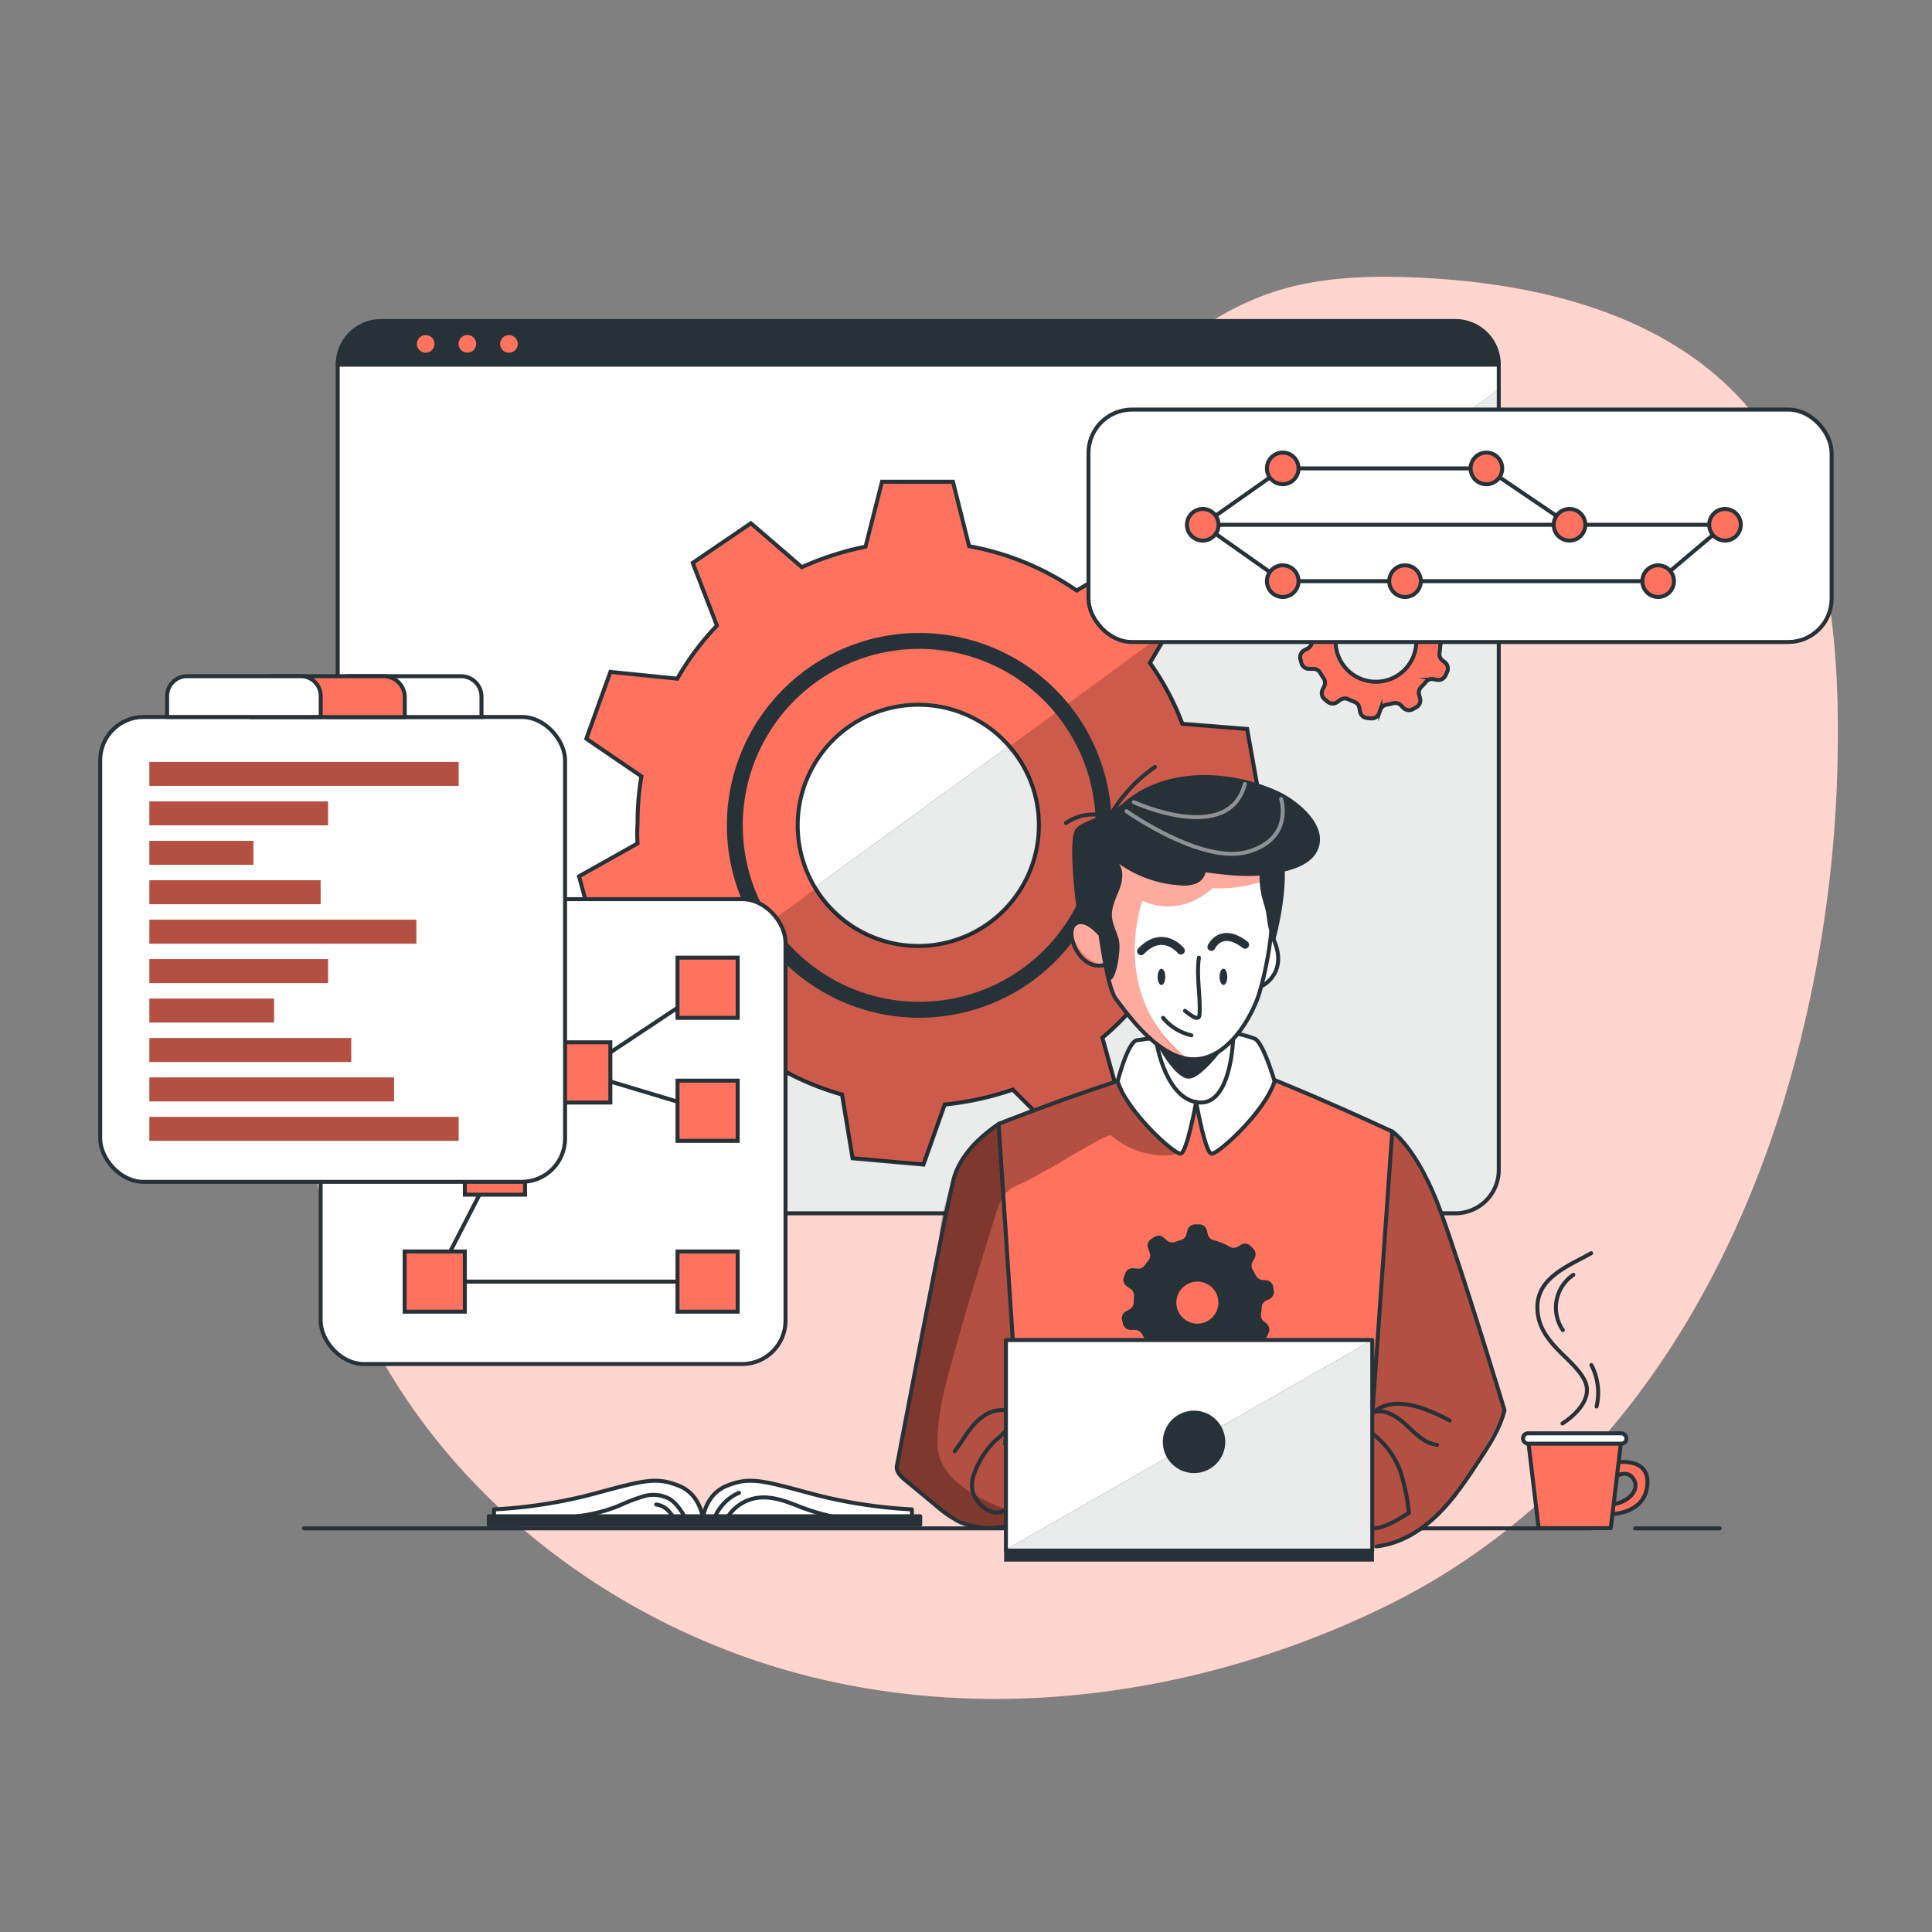 <svg xmlns="http://www.w3.org/2000/svg" viewBox="0 0 500 500"><rect x="0" y="0" width="500" height="500" fill="#808080" stroke="none"/><g id="freepik--background-simple--inject-40"><path d="M461.29,286a327.12,327.12,0,0,0,14.3-91.28c.5-31.86-3-66.31-24-90.19-20.62-23.35-53.71-31.33-84.84-32.69-12.61-.54-25.49-.18-37.46,3.82-24.17,8.08-41.11,29.51-62.55,43.29-41.39,26.6-97.31,23.45-137.1,52.39a114.69,114.69,0,0,0-26.24,27.15c-29,41.55-31.27,99.11-9.13,144.69S160.88,421.84,210.09,434,312.4,438.13,358,416C411.13,390.21,444.22,340.84,461.29,286Z" style="fill:#FF725E"></path><path d="M461.29,286a327.12,327.12,0,0,0,14.3-91.28c.5-31.86-3-66.31-24-90.19-20.62-23.35-53.71-31.33-84.84-32.69-12.61-.54-25.49-.18-37.46,3.82-24.17,8.08-41.11,29.51-62.55,43.29-41.39,26.6-97.31,23.45-137.1,52.39a114.69,114.69,0,0,0-26.24,27.15c-29,41.55-31.27,99.11-9.13,144.69S160.88,421.84,210.09,434,312.4,438.13,358,416C411.13,390.21,444.22,340.84,461.29,286Z" style="fill:#fff;opacity:0.7"></path></g><g id="freepik--Window--inject-40"><path d="M387.88,94.31V302.77A11.22,11.22,0,0,1,376.65,314h-278A11.21,11.21,0,0,1,87.4,302.77V94.31A11.22,11.22,0,0,1,98.62,83.08h278A11.22,11.22,0,0,1,387.88,94.31Z" style="fill:#fff"></path><path d="M387.88,100.75v202A11.22,11.22,0,0,1,376.65,314h-278a11.1,11.1,0,0,1-3.12-.44Z" style="fill:#263238"></path><path d="M387.88,100.75v202A11.22,11.22,0,0,1,376.65,314h-278a11.1,11.1,0,0,1-3.12-.44Z" style="fill:#fff;opacity:0.9"></path><path d="M310.81,213.6,326,206.76l-3.24-18.11L306,187.31a68.67,68.67,0,0,0-8.39-15.75l5.24-8.87,3.35-5.69-13-12.9-14.55,8.74a71.24,71.24,0,0,0-27.84-11.48l-4.19-16.68H228.26L224,141.48a77.09,77.09,0,0,0-16.48,5.3l-13.19-11.36-15.05,10.25,6.26,16.25a68.07,68.07,0,0,0-10.25,13.72l-17.32-1.75-6.23,17.29L166,200.91a70.22,70.22,0,0,0-1,12.29,36,36,0,0,0,0,5.09l-15.14,8.5,4.8,17.71h17.1a72.69,72.69,0,0,0,5.74,10.13q1.68,2.47,3.55,4.81l-7.38,15.25,14.13,11.85,13.63-10.21a71.77,71.77,0,0,0,16.48,6.95l2.73,16.48L239,301.39l5.5-15.54A77.67,77.67,0,0,0,262.1,282l11.65,11.64,15.95-9.2-4.39-15.88a71.86,71.86,0,0,0,12.28-13.26l16.16,2.9,7.78-16.66-12.7-10.24A73.29,73.29,0,0,0,310.81,213.6Zm-41.95,0a31.21,31.21,0,1,1-9.21-22.14c.56.56,1.11,1.14,1.61,1.75a31,31,0,0,1,7.6,20.19Z" style="fill:#FF725E;stroke:#263238;stroke-miterlimit:10;stroke-width:1.029px"></path><path d="M308.83,231.25l12.7,10.24-7.78,16.66-16.16-2.9a71.86,71.86,0,0,1-12.28,13.26l4.39,15.88-15.95,9.2L262.1,282a77.67,77.67,0,0,1-17.62,3.9L239,301.39l-18.35-1.63-2.73-16.48a71.77,71.77,0,0,1-16.48-6.95l-13.63,10.21-14.13-11.85L181,259.44q-1.87-2.34-3.55-4.81L211.07,230a31.23,31.23,0,0,0,57.79-16.41v-.2a31,31,0,0,0-7.6-20.19l41.63-30.52-5.24,8.87A68.67,68.67,0,0,1,306,187.31l16.68,1.34L326,206.76l-15.15,6.84A73.29,73.29,0,0,1,308.83,231.25Z" style="opacity:0.2"></path><path d="M373.92,165.46l.76-.35a2.06,2.06,0,0,0,1.2-2.26l-.16-.93a2.06,2.06,0,0,0-1.89-1.72l-.92-.07A2.07,2.07,0,0,1,371.2,159c-.25-.53-.51-1-.8-1.53a2.05,2.05,0,0,1,0-2.06l.47-.8a2.1,2.1,0,0,0-.33-2.54l-.66-.66a2,2,0,0,0-2.55-.31l-.81.48a2.05,2.05,0,0,1-2.06,0,16.61,16.61,0,0,0-4.19-1.7,2.06,2.06,0,0,1-1.48-1.51l-.24-1a2.05,2.05,0,0,0-2.06-1.59h-.92a2.05,2.05,0,0,0-2.06,1.58l-.26,1a2.08,2.08,0,0,1-1.45,1.49c-.52.14-1,.3-1.51.48a2.06,2.06,0,0,1-2.06-.38l-.83-.71a2.06,2.06,0,0,0-2.53-.14l-.73.49a2.07,2.07,0,0,0-.77,2.48l.37,1a2.08,2.08,0,0,1-.32,2.06c-.33.39-.64.8-.93,1.22a2,2,0,0,1-1.91.89l-1-.1a2.06,2.06,0,0,0-2.17,1.37l-.33.91a2.06,2.06,0,0,0,.75,2.41l.95.67a2.06,2.06,0,0,1,.86,1.88,14.64,14.64,0,0,0-.08,1.62h0a2.15,2.15,0,0,1-1,1.75l-1,.53a2.06,2.06,0,0,0-1,2.38l.24.9a2.06,2.06,0,0,0,2.06,1.54h1a2.06,2.06,0,0,1,1.8,1c.28.49.58,1,.89,1.43a2.06,2.06,0,0,1,.16,2.06l-.42.87a2.06,2.06,0,0,0,.54,2.51l.71.6a2.06,2.06,0,0,0,2.57.09l.73-.51a2.06,2.06,0,0,1,2.06-.2c.52.25,1.05.48,1.6.68a2.05,2.05,0,0,1,1.31,1.59l.15.89a2.05,2.05,0,0,0,1.9,1.72l.94.09a2.07,2.07,0,0,0,2.14-1.39l.29-.81a2.08,2.08,0,0,1,1.6-1.35,14.8,14.8,0,0,0,1.73-.37,2,2,0,0,1,2,.55l.61.62a2.06,2.06,0,0,0,2.52.34l.82-.47a2.06,2.06,0,0,0,1-2.37l-.23-.81a2.07,2.07,0,0,1,.52-2.06,16.87,16.87,0,0,0,1.22-1.32,2,2,0,0,1,2-.7l.82.15a2,2,0,0,0,2.27-1.17l.39-.85a2.05,2.05,0,0,0-.58-2.51l-.62-.5a2.06,2.06,0,0,1-.76-1.92,16.33,16.33,0,0,0,.19-1.85A2.06,2.06,0,0,1,373.92,165.46Zm-7.39.54a10.44,10.44,0,1,1-10.44-10.44h0a10.41,10.41,0,0,1,10.42,10.37Z" style="fill:#FF725E;stroke:#263238;stroke-miterlimit:10;stroke-width:1.029px"></path><path d="M387.88,94.31v.57H87.4v-.57A11.22,11.22,0,0,1,98.62,83.08h278A11.22,11.22,0,0,1,387.88,94.31Z" style="fill:#263238"></path><path d="M387.88,94.31V302.77A11.22,11.22,0,0,1,376.65,314h-278A11.22,11.22,0,0,1,87.4,302.77V94.31A11.22,11.22,0,0,1,98.62,83.08h278A11.22,11.22,0,0,1,387.88,94.31Z" style="fill:none;stroke:#263238;stroke-linecap:round;stroke-linejoin:round;stroke-width:1.029px"></path><line x1="87.4" y1="94.31" x2="387.88" y2="94.31" style="fill:none;stroke:#263238;stroke-linecap:round;stroke-linejoin:round;stroke-width:1.029px"></line><path d="M112.45,89a2.28,2.28,0,1,1-2.28-2.28A2.28,2.28,0,0,1,112.45,89Z" style="fill:#FF725E"></path><path d="M123.24,89A2.28,2.28,0,1,1,121,86.7,2.28,2.28,0,0,1,123.24,89Z" style="fill:#FF725E"></path><path d="M134,89a2.28,2.28,0,1,1-2.28-2.28A2.28,2.28,0,0,1,134,89Z" style="fill:#FF725E"></path><path d="M285.63,213.6a47.73,47.73,0,1,1-47.73-47.73h0a47.73,47.73,0,0,1,47.73,47.43Z" style="fill:none;stroke:#263238;stroke-miterlimit:10;stroke-width:4.117px"></path></g><g id="freepik--Graphics--inject-40"><rect x="281.7" y="106" width="192.32" height="60.15" rx="11.22" style="fill:#fff;stroke:#263238;stroke-miterlimit:10;stroke-width:1.029px"></rect><line x1="315.36" y1="135.81" x2="446.43" y2="135.81" style="fill:none;stroke:#263238;stroke-miterlimit:10;stroke-width:1.029px"></line><polyline points="311.27 135.81 331.97 121.22 384.69 121.22 406.2 135.81" style="fill:none;stroke:#263238;stroke-miterlimit:10;stroke-width:1.029px"></polyline><path d="M410.28,135.81a4.09,4.09,0,1,1-4.08-4.09A4.09,4.09,0,0,1,410.28,135.81Z" style="fill:#FF725E;stroke:#263238;stroke-miterlimit:10;stroke-width:1.029px"></path><circle cx="331.97" cy="121.22" r="4.09" style="fill:#FF725E;stroke:#263238;stroke-miterlimit:10;stroke-width:1.029px"></circle><path d="M388.77,121.22a4.09,4.09,0,1,1-4.08-4.08A4.09,4.09,0,0,1,388.77,121.22Z" style="fill:#FF725E;stroke:#263238;stroke-miterlimit:10;stroke-width:1.029px"></path><polyline points="311.27 135.81 331.97 150.4 429.13 150.4 446.43 135.81" style="fill:none;stroke:#263238;stroke-miterlimit:10;stroke-width:1.029px"></polyline><path d="M367.71,150.4a4.09,4.09,0,1,1-4.09-4.09A4.09,4.09,0,0,1,367.71,150.4Z" style="fill:#FF725E;stroke:#263238;stroke-miterlimit:10;stroke-width:1.029px"></path><path d="M336.06,150.4a4.09,4.09,0,1,1-4.09-4.09A4.09,4.09,0,0,1,336.06,150.4Z" style="fill:#FF725E;stroke:#263238;stroke-miterlimit:10;stroke-width:1.029px"></path><path d="M433.22,150.4a4.09,4.09,0,1,1-4.09-4.09A4.09,4.09,0,0,1,433.22,150.4Z" style="fill:#FF725E;stroke:#263238;stroke-miterlimit:10;stroke-width:1.029px"></path><circle cx="446.43" cy="135.81" r="4.09" style="fill:#FF725E;stroke:#263238;stroke-miterlimit:10;stroke-width:1.029px"></circle><path d="M315.36,135.81a4.09,4.09,0,1,1-4.08-4.09A4.09,4.09,0,0,1,315.36,135.81Z" style="fill:#FF725E;stroke:#263238;stroke-miterlimit:10;stroke-width:1.029px"></path><rect x="82.98" y="232.7" width="120.31" height="120.31" rx="11.22" style="fill:#fff;stroke:#263238;stroke-miterlimit:10;stroke-width:1.029px"></rect><polyline points="128.09 301.39 112.51 331.68 183.13 331.68" style="fill:none;stroke:#263238;stroke-linecap:round;stroke-linejoin:round;stroke-width:1.029px"></polyline><polyline points="183.13 255.63 150.17 277.54 183.13 287.46" style="fill:none;stroke:#263238;stroke-linecap:round;stroke-linejoin:round;stroke-width:1.029px"></polyline><rect x="175.34" y="247.84" width="15.58" height="15.58" style="fill:#FF725E;stroke:#263238;stroke-miterlimit:10;stroke-width:1.029px"></rect><rect x="175.34" y="279.67" width="15.58" height="15.58" style="fill:#FF725E;stroke:#263238;stroke-miterlimit:10;stroke-width:1.029px"></rect><rect x="142.38" y="269.75" width="15.58" height="15.58" style="fill:#FF725E;stroke:#263238;stroke-miterlimit:10;stroke-width:1.029px"></rect><rect x="120.3" y="293.6" width="15.58" height="15.58" style="fill:#FF725E;stroke:#263238;stroke-miterlimit:10;stroke-width:1.029px"></rect><rect x="104.72" y="323.88" width="15.58" height="15.58" style="fill:#FF725E;stroke:#263238;stroke-miterlimit:10;stroke-width:1.029px"></rect><rect x="175.34" y="323.88" width="15.58" height="15.58" style="fill:#FF725E;stroke:#263238;stroke-miterlimit:10;stroke-width:1.029px"></rect><rect x="25.93" y="185.55" width="120.31" height="120.31" rx="11.22" style="fill:#fff;stroke:#263238;stroke-miterlimit:10;stroke-width:1.029px"></rect><rect x="38.66" y="197.19" width="80.03" height="6.2" style="fill:#FF725E"></rect><rect x="38.66" y="207.4" width="46.24" height="6.2" style="fill:#FF725E"></rect><rect x="38.66" y="217.61" width="26.93" height="6.2" style="fill:#FF725E"></rect><rect x="38.66" y="227.81" width="44.32" height="6.2" style="fill:#FF725E"></rect><rect x="38.66" y="238.02" width="69.09" height="6.2" style="fill:#FF725E"></rect><rect x="38.66" y="248.22" width="46.24" height="6.2" style="fill:#FF725E"></rect><rect x="38.66" y="258.43" width="32.26" height="6.2" style="fill:#FF725E"></rect><rect x="38.66" y="268.64" width="52.23" height="6.2" style="fill:#FF725E"></rect><rect x="38.66" y="278.84" width="63.32" height="6.2" style="fill:#FF725E"></rect><rect x="38.66" y="289.05" width="80.03" height="6.2" style="fill:#FF725E"></rect><rect x="38.66" y="197.19" width="80.03" height="6.2" style="opacity:0.3"></rect><rect x="38.66" y="207.4" width="46.24" height="6.2" style="opacity:0.3"></rect><rect x="38.66" y="217.61" width="26.93" height="6.2" style="opacity:0.3"></rect><rect x="38.66" y="227.81" width="44.32" height="6.2" style="opacity:0.3"></rect><rect x="38.66" y="238.02" width="69.09" height="6.2" style="opacity:0.3"></rect><rect x="38.66" y="248.22" width="46.24" height="6.2" style="opacity:0.3"></rect><rect x="38.66" y="258.43" width="32.26" height="6.2" style="opacity:0.3"></rect><rect x="38.66" y="268.64" width="52.23" height="6.2" style="opacity:0.3"></rect><rect x="38.66" y="278.84" width="63.32" height="6.2" style="opacity:0.3"></rect><rect x="38.66" y="289.05" width="80.03" height="6.2" style="opacity:0.3"></rect><path d="M90.19,175h29.12a5.3,5.3,0,0,1,5.3,5.3v5.27a0,0,0,0,1,0,0H84.89a0,0,0,0,1,0,0v-5.27A5.3,5.3,0,0,1,90.19,175Z" style="fill:#fff;stroke:#263238;stroke-miterlimit:10;stroke-width:1.029px"></path><path d="M70.5,175H99.28a5.48,5.48,0,0,1,5.48,5.48v5.1a0,0,0,0,1,0,0H65a0,0,0,0,1,0,0v-5.1A5.48,5.48,0,0,1,70.5,175Z" style="fill:#FF725E;stroke:#263238;stroke-miterlimit:10;stroke-width:1.029px"></path><path d="M48.37,175H77.85A5.13,5.13,0,0,1,83,180.1v5.45a0,0,0,0,1,0,0H43.25a0,0,0,0,1,0,0V180.1A5.13,5.13,0,0,1,48.37,175Z" style="fill:#fff;stroke:#263238;stroke-miterlimit:10;stroke-width:1.029px"></path></g><g id="freepik--Table--inject-40"><line x1="423.18" y1="395.54" x2="445.05" y2="395.54" style="fill:none;stroke:#263238;stroke-linecap:round;stroke-linejoin:round;stroke-width:1.029px"></line><line x1="78.67" y1="395.54" x2="411.67" y2="395.54" style="fill:none;stroke:#263238;stroke-linecap:round;stroke-linejoin:round;stroke-width:1.029px"></line><g id="freepik--Coffee--inject-189--inject-40"><path d="M417.18,382.73s3.87-3.17,5.72.29c1.59,3-2.22,6.35-6.57,6.35v2.53s9.32.25,10-7.6-9.19-5.68-9.19-5.68Z" style="fill:#FF725E;stroke:#263238;stroke-linecap:round;stroke-linejoin:round;stroke-width:1.029px"></path><polygon points="416.86 395.49 398.2 395.49 395.4 372.06 419.66 372.06 416.86 395.49" style="fill:#FF725E;stroke:#263238;stroke-linecap:round;stroke-linejoin:round;stroke-width:1.029px"></polygon><rect x="394.16" y="370.94" width="26.74" height="2.68" rx="1.28" style="fill:#fff;stroke:#263238;stroke-linecap:round;stroke-linejoin:round;stroke-width:1.029px"></rect></g><path d="M404.36,368.39s8.58-5.15,5.78-11.06-12.27-9.8-12.27-19c0-7.92,8.42-10.85,13.92-14" style="fill:none;stroke:#263238;stroke-linecap:round;stroke-linejoin:round;stroke-width:1.029px"></path><path d="M407.18,329.92a10.27,10.27,0,0,0-2.72,14.3" style="fill:none;stroke:#263238;stroke-linecap:round;stroke-linejoin:round;stroke-width:1.029px"></path><path d="M411.85,353.27A15.51,15.51,0,0,1,413.19,364" style="fill:none;stroke:#263238;stroke-linecap:round;stroke-linejoin:round;stroke-width:1.029px"></path><path d="M182,393.6s-.39-6.72-6.32-9.09-9.1-1.39-22.33,2.17a126.49,126.49,0,0,1-25.5,3.95v3Z" style="fill:#fff;stroke:#263238;stroke-linecap:round;stroke-linejoin:round;stroke-width:1.029px"></path><path d="M181.81,393.6s.39-6.72,6.32-9.09,9.09-1.39,22.33,2.17A126.28,126.28,0,0,0,236,390.63v3Z" style="fill:#fff;stroke:#263238;stroke-linecap:round;stroke-linejoin:round;stroke-width:1.029px"></path><rect x="126.49" y="392.41" width="111.66" height="2.17" style="fill:#263238;stroke:#263238;stroke-linecap:round;stroke-linejoin:round;stroke-width:1.029px"></rect><path d="M184.69,393.48a11.89,11.89,0,0,1,6.57-7.14" style="fill:none;stroke:#263238;stroke-linecap:round;stroke-linejoin:round;stroke-width:1.029px"></path><path d="M188.07,393a11,11,0,0,1,7.43-5.28c3.69-.68,7.45.59,10.93,2S216,393,219.72,393" style="fill:none;stroke:#263238;stroke-linecap:round;stroke-linejoin:round;stroke-width:1.029px"></path><path d="M149.4,392.39a40.34,40.34,0,0,0,10.77-2.7,47.15,47.15,0,0,1,6.42-2.46,8.87,8.87,0,0,1,6.66.67,9.1,9.1,0,0,1,2.29,2.13,16,16,0,0,1,2.17,3.65" style="fill:none;stroke:#263238;stroke-linecap:round;stroke-linejoin:round;stroke-width:1.029px"></path><path d="M169.82,389.37A5.29,5.29,0,0,1,173,391a16.1,16.1,0,0,1,2.11,2.94" style="fill:none;stroke:#263238;stroke-linecap:round;stroke-linejoin:round;stroke-width:1.029px"></path></g><g id="freepik--Character--inject-40"><path d="M266.6,392.52a33.09,33.09,0,0,1-13,3c-6.92,0-21-14.3-21-14.3s-.51-1.54.59-7.3,11.44-58.61,11.44-58.61,1.22-12.3,8.21-19.85,20.71-10.24,20.71-10.24,30.34-13.21,47.36-9.13c17,6.75,35.57,13.61,41.77,18.93s21.44,48,26.72,69.92c0,0-11.63,24.71-22.48,31.65s-37,4.68-37,4.68Z" style="fill:#FF725E"></path><path d="M262.75,349.57l-4.39-58.25a19.12,19.12,0,0,0-11.49,13.59c-2.27,10.42-16,74.55-14.3,76.33s10.65,9.45,10.65,9.45,9.65,8.25,19.53,3.32S262.75,349.57,262.75,349.57Z" style="opacity:0.3"></path><path d="M306.31,296.72c-.51,1.74-2.7,2.3-4.52,2.32a21.54,21.54,0,0,1-14.27-5.2c-.72-.63-13.59,7.32-15.07,8.11-2.34,1.26-4.63,2.64-7,3.81-2.22,1.09-4.32,1.63-5.77,3.83a19.76,19.76,0,0,0-2.15,5.2c-3.12,10.22-6.41,20.41-9.25,30.7-2.46,8.91-5.77,18.77-5.63,28.12a14.83,14.83,0,0,0,.14,2c2,11.95,23.82,16.91,23.82,16.91s-7.72,4.73-13,3-17.62-8.79-21.51-15.39l10.71-56s-.13-27,19.33-35,27.1-9.23,27.1-9.23Z" style="opacity:0.3"></path><path d="M378.12,384.81s8.5-9.39,11.25-19.85c0,0-13-42.94-16.38-51s-8.85-17.21-12.68-21.13l-6.22,88.38-1.31,18.6s7,.29,11.85-2S378.12,384.81,378.12,384.81Z" style="opacity:0.3"></path><path d="M352.78,399.84l7.53-107s-36.46-17-46-18.62-55.87,16.64-55.87,16.64l6.74,102.62" style="fill:none;stroke:#263238;stroke-linecap:round;stroke-linejoin:round;stroke-width:1.029px"></path><path d="M287.06,222l-3.74,17.95s-4.8-3.39-5.82.44,2.1,9.1,8.13,9.39c0,0,1.64,8.13,7,13.65a99.72,99.72,0,0,0,8,7.64s2.11,13.63,9,14.15,8.23-5.68,9.62-14.3c0,0,5.95-10.32,7.69-15.9,0,0,7.3-5.09,2.43-12.52,0,0,2.41-17.77-1.78-20.77S294.37,220.26,287.06,222Z" style="fill:#fff"></path><path d="M309.29,286.64s-2.31,11.64-3.75,11.93-7.14-5.15-12.12-11.93-4.21-6.79-4.21-6.79,2.31-8.9,4.21-10.2,8.75-1.14,8.75-1.14l15-.57s5-.71,8.09,1.28,4.59,10.63,4.59,10.63-9,16.59-16.34,18.72A109.11,109.11,0,0,1,309.29,286.64Z" style="fill:#fff"></path><line x1="260.12" y1="374.04" x2="262.11" y2="346.12" style="fill:none;stroke:#263238;stroke-miterlimit:10;stroke-width:1.029px"></line><path d="M329.85,227.14s-8.52,3.3-16.05,2.67c0,0-7.95,8-18.13,3.25,0,0-9.18,24.86,11.87,41.12a36,36,0,0,1-21.91-24.41s-6,.93-8.13-8c0,0-1.73-3.45,6.16-3.47l-.34-17.3,20.27,4.07,14.55-2.13Z" style="fill:#FF725E"></path><path d="M329.85,227.14s-8.52,3.3-16.05,2.67c0,0-7.95,8-18.13,3.25,0,0-7.42,26.62,11,40.67,0,0-16.71-5.79-21.05-24,0,0-5.94-.63-8.13-8,0,0-1.73-3.45,6.16-3.47l-.34-17.3,20.27,4.07,14.55-2.13Z" style="fill:#fff;opacity:0.4"></path><path d="M306.68,261.6a21.61,21.61,0,0,0,2.07,1.48c.47.3,1.18.54,1.51.1a1.11,1.11,0,0,0,.17-.6c.3-4.91-.85-9.87-.15-14.74" style="fill:none;stroke:#263238;stroke-linecap:round;stroke-linejoin:round;stroke-width:1.029px"></path><path d="M313.51,245.05s2.44-5.38,8.73-.55" style="fill:none;stroke:#263238;stroke-linecap:round;stroke-linejoin:round;stroke-width:2.059px"></path><path d="M305.6,246s-4.6-5.72-10.3.18" style="fill:none;stroke:#263238;stroke-linecap:round;stroke-linejoin:round;stroke-width:2.059px"></path><path d="M299.39,270.21s2.45,14.67,11.09,15.12c7,.36,8.38-11.77,8.65-16.11" style="fill:none;stroke:#263238;stroke-linecap:round;stroke-linejoin:round;stroke-width:1.029px"></path><path d="M284.5,241.58s-3.81-4.55-6.39-2.33,1.29,12,7.52,10.52" style="fill:none;stroke:#263238;stroke-linecap:round;stroke-linejoin:round;stroke-width:1.029px"></path><path d="M301,263.42a13.46,13.46,0,0,0,7.32,4.52" style="fill:none;stroke:#263238;stroke-linecap:round;stroke-linejoin:round;stroke-width:1.029px"></path><ellipse cx="300.58" cy="252.81" rx="0.99" ry="2.1" style="fill:#263238"></ellipse><path d="M317.62,252.81c0,1.16-.45,2.1-1,2.1s-1-.94-1-2.1.44-2.11,1-2.11S317.62,251.65,317.62,252.81Z" style="fill:#263238"></path><path d="M309.57,285.21s-2.4,13.07-4,13.36-13.91-10.87-16.33-18.72c0,0,2.6-10.26,5-10.63,1.13-.18,2.43-.35,3.46-.48" style="fill:none;stroke:#263238;stroke-linecap:round;stroke-linejoin:round;stroke-width:1.029px"></path><path d="M309.57,285.21s2.32,13.07,3.94,13.36,13.92-10.87,16.34-18.72c0,0-2.94-10.19-5.17-11.05a27.52,27.52,0,0,0-4.38-1.24" style="fill:none;stroke:#263238;stroke-linecap:round;stroke-linejoin:round;stroke-width:1.029px"></path><path d="M286.81,253.06c1.58,2.74,3.54-6.91,2.71-10-.56-2-1.65-3.94-1.75-6-.1-2.34,1-4.53,1.86-6.72s1.31-4.8,0-6.76a30.57,30.57,0,0,0,15.42,5.53,9.69,9.69,0,0,0,4.22-.34,4.14,4.14,0,0,0,2.74-3c5.2.66,10.35,1.34,15.53.63,4.35-.59,11.11-1.69,13.34-6.13,3.27-6.48-5.15-13.21-10.12-15.48-12-5.49-28.22-6.42-39.06,2.2a39.6,39.6,0,0,1-3.49,2.7c-2.39,1.5-7.83,2.66-9.74,4.75-2.56,2.81.65,24.51.65,24.51s4.18-1.94,5.9,4.53C286.22,247.84,285.21,250.3,286.81,253.06Z" style="fill:#263238"></path><path d="M326.13,225a4.85,4.85,0,0,0-.14.82,22.47,22.47,0,0,0,.87,7.29c.27,1.06.66,2.09.83,3.17.4,2.57.4,5.05,2.3,7.14,0,0,3.64-12.73,2.17-21.83-.17-1-.5-3.7-2.11-3.21-1.18.36-2,2.38-2.52,3.36A16.86,16.86,0,0,0,326.13,225Z" style="fill:#263238"></path><path d="M275.89,213a12.36,12.36,0,0,1,11.17-1.5,39.1,39.1,0,0,1,11.83-13" style="fill:none;stroke:#263238;stroke-linecap:round;stroke-linejoin:round;stroke-width:1.029px"></path><path d="M291.53,209.94s19.6,13.94,31.47,10.49,8.55-13.66,8.55-13.66" style="fill:none;stroke:#fff;stroke-linecap:round;stroke-linejoin:round;stroke-width:1.029px;opacity:0.47"></path><path d="M293.42,207.6s24.61,11.31,28.75-4.7" style="fill:none;stroke:#fff;stroke-linecap:round;stroke-linejoin:round;stroke-width:1.029px;opacity:0.47"></path><path d="M299.39,270.21s4.68,9.09,8.35,8.94,10.4-9.93,10.4-9.93-3.63,4.68-9.14,5.16C305.37,274.7,299.39,270.21,299.39,270.21Z" style="fill:#263238"></path><path d="M327.71,336.58l.76-.35a2.06,2.06,0,0,0,1.19-2.27l-.15-.92a2.05,2.05,0,0,0-1.89-1.72l-.92-.08a2.05,2.05,0,0,1-1.71-1.17c-.25-.52-.51-1-.8-1.52a2.05,2.05,0,0,1,0-2.06l.47-.8a2.13,2.13,0,0,0-.33-2.55l-.66-.65a2,2,0,0,0-2.55-.31l-.81.48a2.05,2.05,0,0,1-2.06,0,16.64,16.64,0,0,0-4.19-1.71,2.06,2.06,0,0,1-1.48-1.5l-.24-1a2,2,0,0,0-2.06-1.58h-.92a2,2,0,0,0-2.06,1.57l-.26,1a2,2,0,0,1-1.45,1.48c-.52.15-1,.3-1.52.49a2.07,2.07,0,0,1-2.05-.38l-.83-.71a2,2,0,0,0-2.53-.15l-.73.5a2,2,0,0,0-.77,2.48l.37,1a2.07,2.07,0,0,1-.32,2.06,14.16,14.16,0,0,0-.93,1.23,2.05,2.05,0,0,1-1.91.88l-1-.09a2,2,0,0,0-2.17,1.37l-.33.9a2.06,2.06,0,0,0,.75,2.41l1,.67a2.09,2.09,0,0,1,.86,1.89,12.31,12.31,0,0,0-.08,1.61h0a2.13,2.13,0,0,1-1,1.75l-1,.54a2.06,2.06,0,0,0-1,2.37l.24.9a2.05,2.05,0,0,0,2.06,1.54h1a2.08,2.08,0,0,1,1.8,1c.28.5.57,1,.89,1.43a2.06,2.06,0,0,1,.16,2.06l-.42.88a2.06,2.06,0,0,0,.54,2.51l.71.6a2.06,2.06,0,0,0,2.56.09l.74-.52a2,2,0,0,1,2-.19c.53.25,1.06.47,1.61.68a2.05,2.05,0,0,1,1.31,1.58l.15.9a2.07,2.07,0,0,0,1.9,1.72l.94.08a2.05,2.05,0,0,0,2.14-1.39l.29-.8a2.07,2.07,0,0,1,1.6-1.35,17.18,17.18,0,0,0,1.73-.37,2.07,2.07,0,0,1,2,.54l.61.62a2.06,2.06,0,0,0,2.52.34l.82-.46a2.06,2.06,0,0,0,1-2.38l-.23-.8a2.07,2.07,0,0,1,.52-2.06,17,17,0,0,0,1.22-1.33,2.06,2.06,0,0,1,2-.7l.83.16a2.06,2.06,0,0,0,2.27-1.18l.39-.84a2.05,2.05,0,0,0-.58-2.51l-.62-.51a2,2,0,0,1-.76-1.91,16.57,16.57,0,0,0,.19-1.85A2.06,2.06,0,0,1,327.71,336.58Zm-12.39.53a5.44,5.44,0,1,1-5.44-5.43h0a5.42,5.42,0,0,1,5.43,5.4Z" style="fill:#263238"></path><path d="M260.33,370.28a20.84,20.84,0,0,1-2.67,2.47,22.4,22.4,0,0,0-5.69,9.08,7.41,7.41,0,0,0,0,4.92c1.21,3,5.05,6,8.12,4.08" style="fill:none;stroke:#263238;stroke-linecap:round;stroke-linejoin:round;stroke-width:1.029px"></path><path d="M260.09,365c-2.93-.46-5.81,1.24-7.81,3.41s-3.39,4.85-5.21,7.18" style="fill:none;stroke:#263238;stroke-linecap:round;stroke-linejoin:round;stroke-width:1.029px"></path><path d="M259.86,395.07a19.81,19.81,0,0,1-11.59-1.24,32.78,32.78,0,0,1-6.42-4.52l-7.6-6.28c-1.22-1-2.57-2.45-2.07-3.95,0,0,12.7-66.93,14.69-74.17,2.31-8.35,11.61-14,11.61-14" style="fill:none;stroke:#263238;stroke-linecap:round;stroke-linejoin:round;stroke-width:1.029px"></path><path d="M355.15,371a21.51,21.51,0,0,1,7.21,9.63,53.21,53.21,0,0,1,2.27,10.93c-2,1.1-6,4-9.48,4" style="fill:none;stroke:#263238;stroke-linecap:round;stroke-linejoin:round;stroke-width:1.029px"></path><path d="M355.58,365.43c3.08-.82,6.13,1.28,8.46,3.46s4.72,4.71,7.89,5.05" style="fill:none;stroke:#263238;stroke-linecap:round;stroke-linejoin:round;stroke-width:1.029px"></path><path d="M356.17,400.21c6-.63,11.4-3.9,15.72-8.07s7.64-9.23,10.93-14.24c2.67-4.06,5.38-8.23,6.55-12.94,0,0-10.53-34.81-16.38-51-6.1-16.83-12.68-21.13-12.68-21.13" style="fill:none;stroke:#263238;stroke-linecap:round;stroke-linejoin:round;stroke-width:1.029px"></path><path d="M355.58,365.43c5.43-4.56,13.76-.87,19.6,2.19" style="fill:none;stroke:#263238;stroke-linecap:round;stroke-linejoin:round;stroke-width:1.029px"></path><rect x="260.33" y="346.8" width="94.81" height="54.49" style="fill:#fff"></rect><rect x="259.86" y="401.29" width="95.72" height="2.85" style="fill:#263238"></rect><polygon points="259.86 401.29 355.15 346.8 355.58 401.29 259.86 401.29" style="fill:#263238"></polygon><polygon points="259.86 401.29 355.15 346.8 355.58 401.29 259.86 401.29" style="fill:#fff;opacity:0.9"></polygon><circle cx="309.02" cy="373.16" r="8.08" transform="translate(-173.36 327.8) rotate(-45)" style="fill:#263238"></circle><rect x="260.33" y="346.8" width="94.81" height="54.49" style="fill:none;stroke:#263238;stroke-linecap:round;stroke-linejoin:round;stroke-width:1.029px"></rect><path d="M284.06,236.06s2.08,19,4.72,22.43,11.12,15.84,20.36,15.65,15.27-12.07,16.78-17.16a88.22,88.22,0,0,0,3.39-19.79" style="fill:none;stroke:#263238;stroke-linecap:round;stroke-linejoin:round;stroke-width:1.029px"></path><path d="M326.88,255s6.85-3.54,2.43-12.52" style="fill:none;stroke:#263238;stroke-linecap:round;stroke-linejoin:round;stroke-width:1.029px"></path></g></svg>